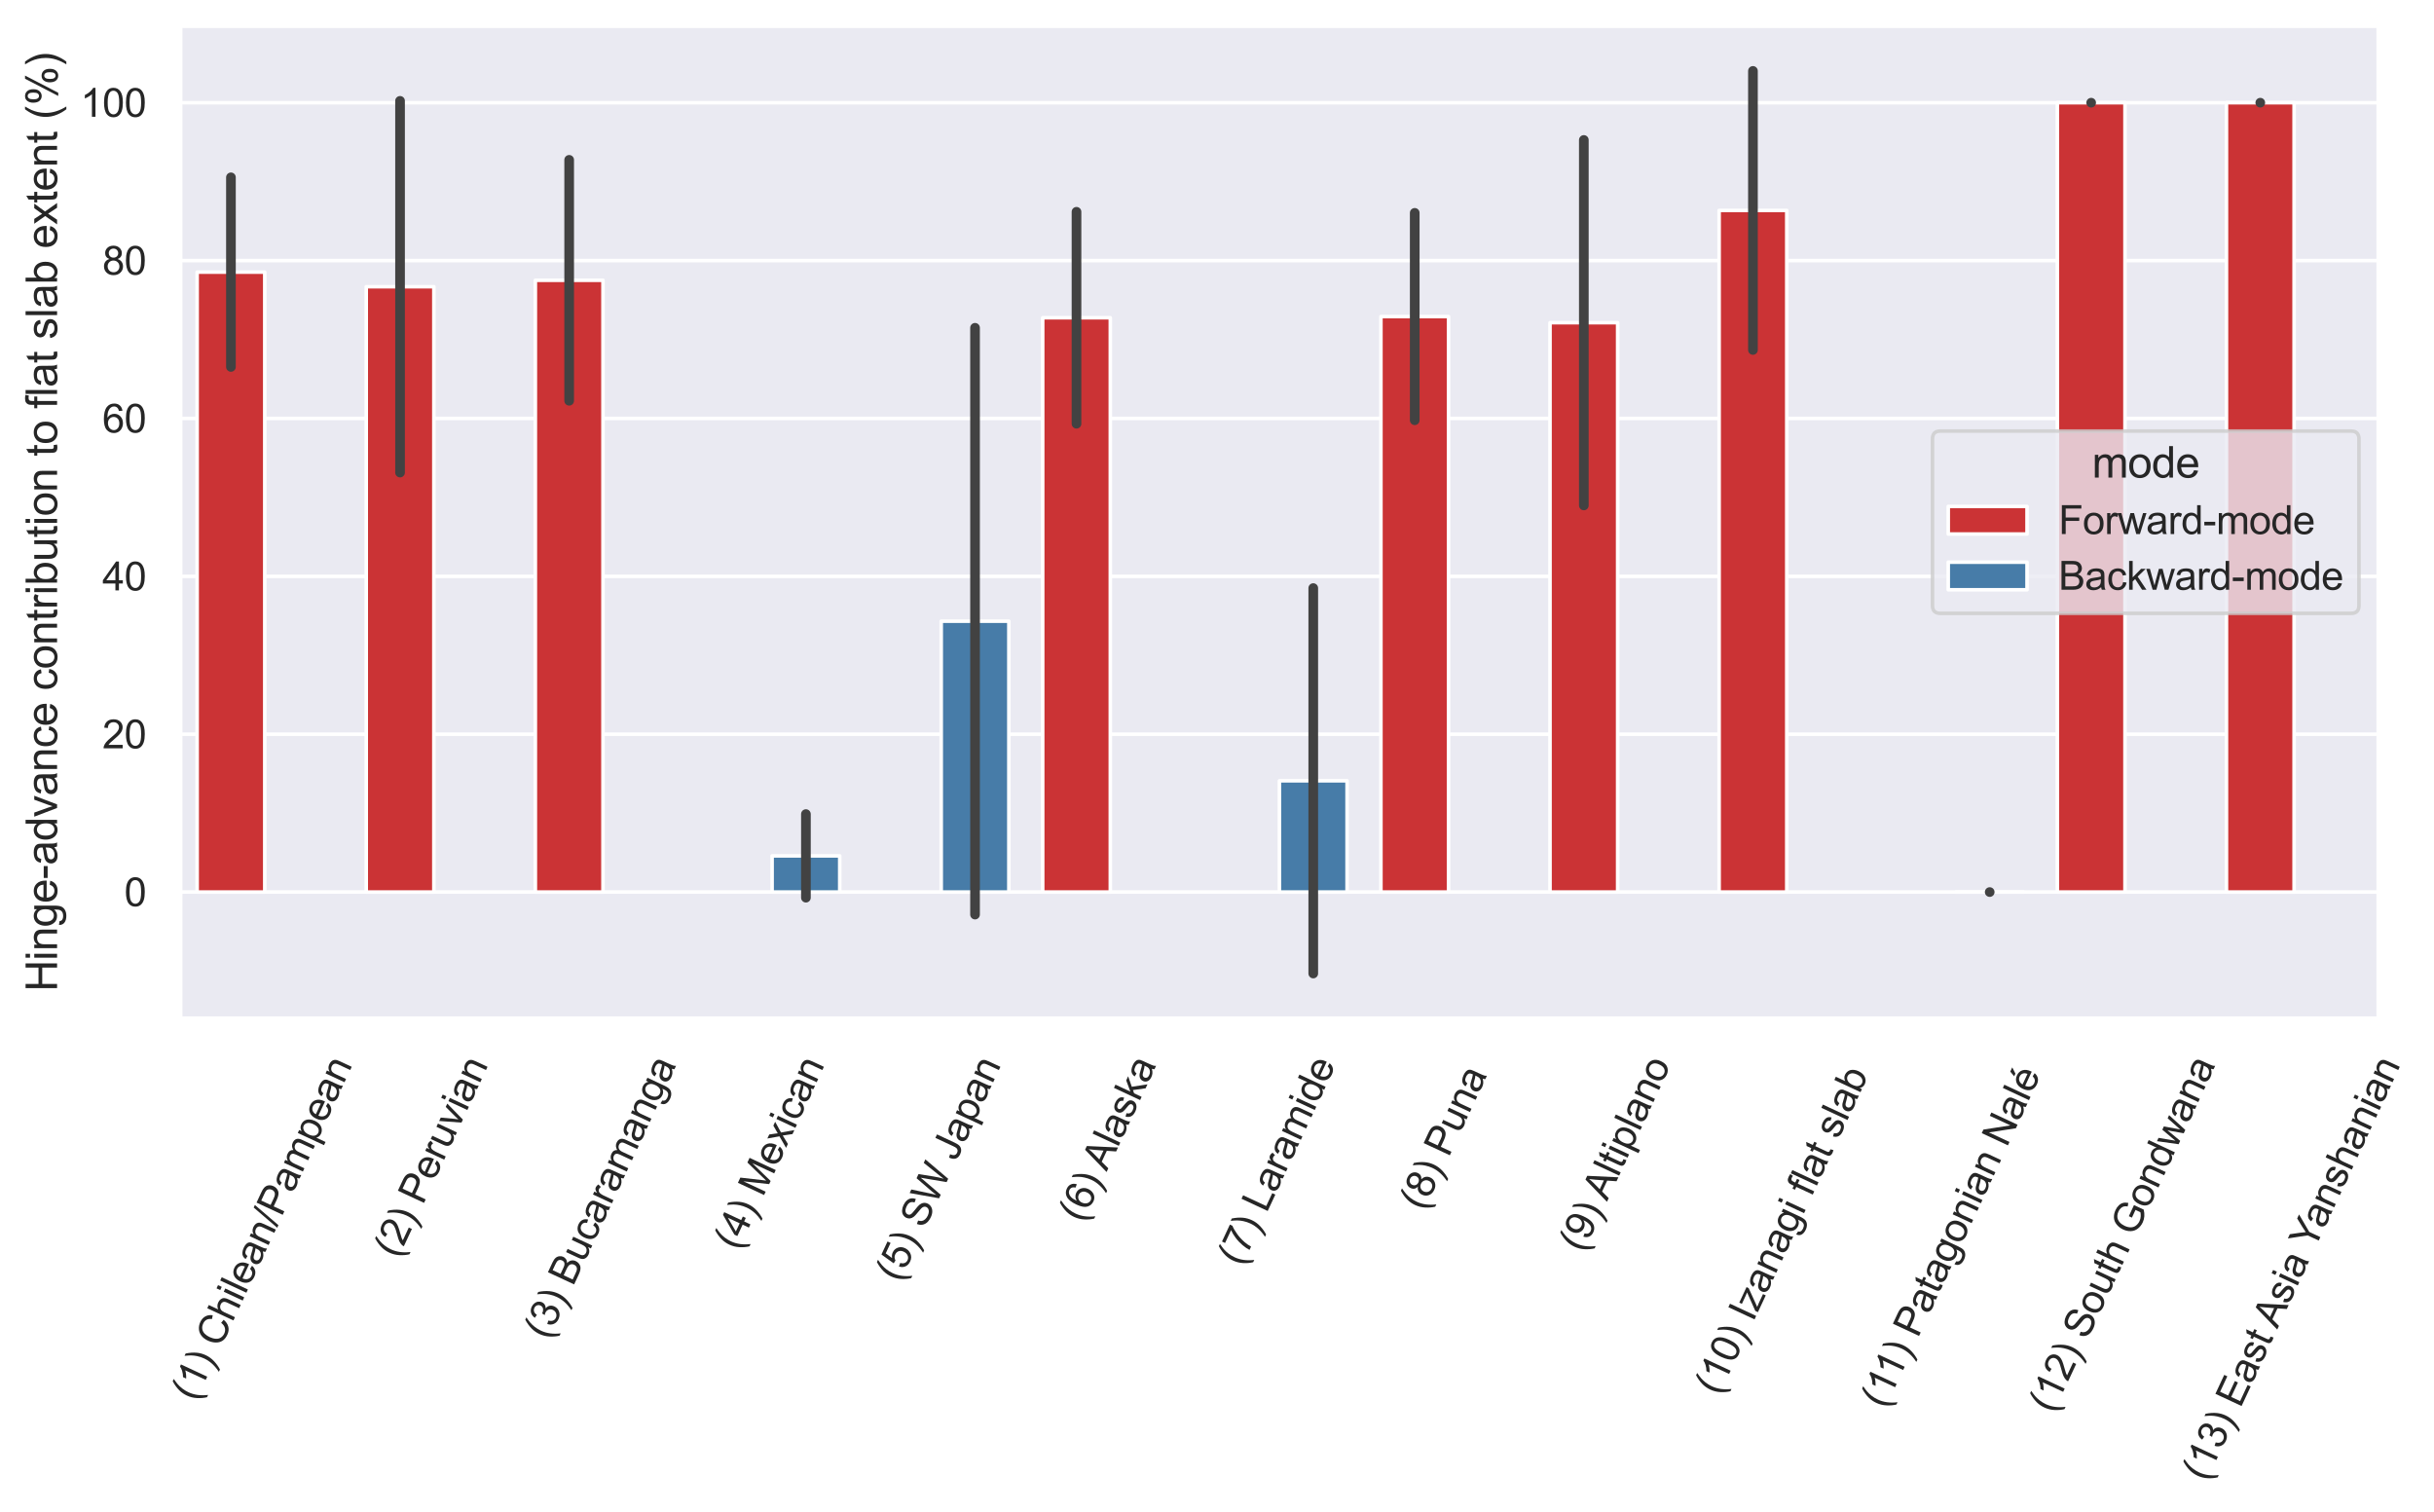 <?xml version="1.0" encoding="utf-8" standalone="no"?>
<!DOCTYPE svg PUBLIC "-//W3C//DTD SVG 1.1//EN"
  "http://www.w3.org/Graphics/SVG/1.1/DTD/svg11.dtd">
<svg xmlns:xlink="http://www.w3.org/1999/xlink" width="679.563pt" height="422.039pt" viewBox="0 0 679.563 422.039" xmlns="http://www.w3.org/2000/svg" version="1.1">
 <defs>
  <style type="text/css">*{stroke-linejoin: round; stroke-linecap: butt}</style>
 </defs>
 <g id="figure_1">
  <g id="patch_1">
   <path d="M 0 422.039 
L 679.563 422.039 
L 679.563 0 
L 0 0 
z
" style="fill: #ffffff"/>
  </g>
  <g id="axes_1">
   <g id="patch_2">
    <path d="M 50.312 284.4 
L 664.112 284.4 
L 664.112 7.2 
L 50.312 7.2 
z
" style="fill: #eaeaf2"/>
   </g>
   <g id="matplotlib.axis_1">
    <g id="xtick_1">
     <g id="text_1">
      <!-- (1) Chilean/Pampean -->
      <g style="fill: #262626" transform="translate(54.536 391.486) rotate(-65) scale(0.11 -0.11)">
       <defs>
        <path id="ArialMT-28" d="M 1497 -1347 
Q 1031 -759 709 28 
Q 388 816 388 1659 
Q 388 2403 628 3084 
Q 909 3875 1497 4659 
L 1900 4659 
Q 1522 4009 1400 3731 
Q 1209 3300 1100 2831 
Q 966 2247 966 1656 
Q 966 153 1900 -1347 
L 1497 -1347 
z
" transform="scale(0.016)"/>
        <path id="ArialMT-31" d="M 2384 0 
L 1822 0 
L 1822 3584 
Q 1619 3391 1289 3197 
Q 959 3003 697 2906 
L 697 3450 
Q 1169 3672 1522 3987 
Q 1875 4303 2022 4600 
L 2384 4600 
L 2384 0 
z
" transform="scale(0.016)"/>
        <path id="ArialMT-29" d="M 791 -1347 
L 388 -1347 
Q 1322 153 1322 1656 
Q 1322 2244 1188 2822 
Q 1081 3291 891 3722 
Q 769 4003 388 4659 
L 791 4659 
Q 1378 3875 1659 3084 
Q 1900 2403 1900 1659 
Q 1900 816 1576 28 
Q 1253 -759 791 -1347 
z
" transform="scale(0.016)"/>
        <path id="ArialMT-20" transform="scale(0.016)"/>
        <path id="ArialMT-43" d="M 3763 1606 
L 4369 1453 
Q 4178 706 3683 314 
Q 3188 -78 2472 -78 
Q 1731 -78 1267 223 
Q 803 525 561 1097 
Q 319 1669 319 2325 
Q 319 3041 592 3573 
Q 866 4106 1370 4382 
Q 1875 4659 2481 4659 
Q 3169 4659 3637 4309 
Q 4106 3959 4291 3325 
L 3694 3184 
Q 3534 3684 3231 3912 
Q 2928 4141 2469 4141 
Q 1941 4141 1586 3887 
Q 1231 3634 1087 3207 
Q 944 2781 944 2328 
Q 944 1744 1114 1308 
Q 1284 872 1643 656 
Q 2003 441 2422 441 
Q 2931 441 3284 734 
Q 3638 1028 3763 1606 
z
" transform="scale(0.016)"/>
        <path id="ArialMT-68" d="M 422 0 
L 422 4581 
L 984 4581 
L 984 2938 
Q 1378 3394 1978 3394 
Q 2347 3394 2619 3248 
Q 2891 3103 3008 2847 
Q 3125 2591 3125 2103 
L 3125 0 
L 2563 0 
L 2563 2103 
Q 2563 2525 2380 2717 
Q 2197 2909 1863 2909 
Q 1613 2909 1392 2779 
Q 1172 2650 1078 2428 
Q 984 2206 984 1816 
L 984 0 
L 422 0 
z
" transform="scale(0.016)"/>
        <path id="ArialMT-69" d="M 425 3934 
L 425 4581 
L 988 4581 
L 988 3934 
L 425 3934 
z
M 425 0 
L 425 3319 
L 988 3319 
L 988 0 
L 425 0 
z
" transform="scale(0.016)"/>
        <path id="ArialMT-6c" d="M 409 0 
L 409 4581 
L 972 4581 
L 972 0 
L 409 0 
z
" transform="scale(0.016)"/>
        <path id="ArialMT-65" d="M 2694 1069 
L 3275 997 
Q 3138 488 2766 206 
Q 2394 -75 1816 -75 
Q 1088 -75 661 373 
Q 234 822 234 1631 
Q 234 2469 665 2931 
Q 1097 3394 1784 3394 
Q 2450 3394 2872 2941 
Q 3294 2488 3294 1666 
Q 3294 1616 3291 1516 
L 816 1516 
Q 847 969 1125 678 
Q 1403 388 1819 388 
Q 2128 388 2347 550 
Q 2566 713 2694 1069 
z
M 847 1978 
L 2700 1978 
Q 2663 2397 2488 2606 
Q 2219 2931 1791 2931 
Q 1403 2931 1139 2672 
Q 875 2413 847 1978 
z
" transform="scale(0.016)"/>
        <path id="ArialMT-61" d="M 2588 409 
Q 2275 144 1986 34 
Q 1697 -75 1366 -75 
Q 819 -75 525 192 
Q 231 459 231 875 
Q 231 1119 342 1320 
Q 453 1522 633 1644 
Q 813 1766 1038 1828 
Q 1203 1872 1538 1913 
Q 2219 1994 2541 2106 
Q 2544 2222 2544 2253 
Q 2544 2597 2384 2738 
Q 2169 2928 1744 2928 
Q 1347 2928 1158 2789 
Q 969 2650 878 2297 
L 328 2372 
Q 403 2725 575 2942 
Q 747 3159 1072 3276 
Q 1397 3394 1825 3394 
Q 2250 3394 2515 3294 
Q 2781 3194 2906 3042 
Q 3031 2891 3081 2659 
Q 3109 2516 3109 2141 
L 3109 1391 
Q 3109 606 3145 398 
Q 3181 191 3288 0 
L 2700 0 
Q 2613 175 2588 409 
z
M 2541 1666 
Q 2234 1541 1622 1453 
Q 1275 1403 1131 1340 
Q 988 1278 909 1158 
Q 831 1038 831 891 
Q 831 666 1001 516 
Q 1172 366 1500 366 
Q 1825 366 2078 508 
Q 2331 650 2450 897 
Q 2541 1088 2541 1459 
L 2541 1666 
z
" transform="scale(0.016)"/>
        <path id="ArialMT-6e" d="M 422 0 
L 422 3319 
L 928 3319 
L 928 2847 
Q 1294 3394 1984 3394 
Q 2284 3394 2536 3286 
Q 2788 3178 2913 3003 
Q 3038 2828 3088 2588 
Q 3119 2431 3119 2041 
L 3119 0 
L 2556 0 
L 2556 2019 
Q 2556 2363 2490 2533 
Q 2425 2703 2258 2804 
Q 2091 2906 1866 2906 
Q 1506 2906 1245 2678 
Q 984 2450 984 1813 
L 984 0 
L 422 0 
z
" transform="scale(0.016)"/>
        <path id="ArialMT-2f" d="M 0 -78 
L 1328 4659 
L 1778 4659 
L 453 -78 
L 0 -78 
z
" transform="scale(0.016)"/>
        <path id="ArialMT-50" d="M 494 0 
L 494 4581 
L 2222 4581 
Q 2678 4581 2919 4538 
Q 3256 4481 3484 4323 
Q 3713 4166 3852 3881 
Q 3991 3597 3991 3256 
Q 3991 2672 3619 2267 
Q 3247 1863 2275 1863 
L 1100 1863 
L 1100 0 
L 494 0 
z
M 1100 2403 
L 2284 2403 
Q 2872 2403 3119 2622 
Q 3366 2841 3366 3238 
Q 3366 3525 3220 3729 
Q 3075 3934 2838 4000 
Q 2684 4041 2272 4041 
L 1100 4041 
L 1100 2403 
z
" transform="scale(0.016)"/>
        <path id="ArialMT-6d" d="M 422 0 
L 422 3319 
L 925 3319 
L 925 2853 
Q 1081 3097 1340 3245 
Q 1600 3394 1931 3394 
Q 2300 3394 2536 3241 
Q 2772 3088 2869 2813 
Q 3263 3394 3894 3394 
Q 4388 3394 4653 3120 
Q 4919 2847 4919 2278 
L 4919 0 
L 4359 0 
L 4359 2091 
Q 4359 2428 4304 2576 
Q 4250 2725 4106 2815 
Q 3963 2906 3769 2906 
Q 3419 2906 3187 2673 
Q 2956 2441 2956 1928 
L 2956 0 
L 2394 0 
L 2394 2156 
Q 2394 2531 2256 2718 
Q 2119 2906 1806 2906 
Q 1569 2906 1367 2781 
Q 1166 2656 1075 2415 
Q 984 2175 984 1722 
L 984 0 
L 422 0 
z
" transform="scale(0.016)"/>
        <path id="ArialMT-70" d="M 422 -1272 
L 422 3319 
L 934 3319 
L 934 2888 
Q 1116 3141 1344 3267 
Q 1572 3394 1897 3394 
Q 2322 3394 2647 3175 
Q 2972 2956 3137 2557 
Q 3303 2159 3303 1684 
Q 3303 1175 3120 767 
Q 2938 359 2589 142 
Q 2241 -75 1856 -75 
Q 1575 -75 1351 44 
Q 1128 163 984 344 
L 984 -1272 
L 422 -1272 
z
M 931 1641 
Q 931 1000 1190 694 
Q 1450 388 1819 388 
Q 2194 388 2461 705 
Q 2728 1022 2728 1688 
Q 2728 2322 2467 2637 
Q 2206 2953 1844 2953 
Q 1484 2953 1207 2617 
Q 931 2281 931 1641 
z
" transform="scale(0.016)"/>
       </defs>
       <use xlink:href="#ArialMT-28"/>
       <use xlink:href="#ArialMT-31" x="33.301"/>
       <use xlink:href="#ArialMT-29" x="88.916"/>
       <use xlink:href="#ArialMT-20" x="122.217"/>
       <use xlink:href="#ArialMT-43" x="150"/>
       <use xlink:href="#ArialMT-68" x="222.217"/>
       <use xlink:href="#ArialMT-69" x="277.832"/>
       <use xlink:href="#ArialMT-6c" x="300.049"/>
       <use xlink:href="#ArialMT-65" x="322.266"/>
       <use xlink:href="#ArialMT-61" x="377.881"/>
       <use xlink:href="#ArialMT-6e" x="433.496"/>
       <use xlink:href="#ArialMT-2f" x="489.111"/>
       <use xlink:href="#ArialMT-50" x="516.895"/>
       <use xlink:href="#ArialMT-61" x="583.594"/>
       <use xlink:href="#ArialMT-6d" x="639.209"/>
       <use xlink:href="#ArialMT-70" x="722.51"/>
       <use xlink:href="#ArialMT-65" x="778.125"/>
       <use xlink:href="#ArialMT-61" x="833.74"/>
       <use xlink:href="#ArialMT-6e" x="889.355"/>
      </g>
     </g>
    </g>
    <g id="xtick_2">
     <g id="text_2">
      <!-- (2) Peruvian -->
      <g style="fill: #262626" transform="translate(111.055 351.582) rotate(-65) scale(0.11 -0.11)">
       <defs>
        <path id="ArialMT-32" d="M 3222 541 
L 3222 0 
L 194 0 
Q 188 203 259 391 
Q 375 700 629 1000 
Q 884 1300 1366 1694 
Q 2113 2306 2375 2664 
Q 2638 3022 2638 3341 
Q 2638 3675 2398 3904 
Q 2159 4134 1775 4134 
Q 1369 4134 1125 3890 
Q 881 3647 878 3216 
L 300 3275 
Q 359 3922 746 4261 
Q 1134 4600 1788 4600 
Q 2447 4600 2831 4234 
Q 3216 3869 3216 3328 
Q 3216 3053 3103 2787 
Q 2991 2522 2730 2228 
Q 2469 1934 1863 1422 
Q 1356 997 1212 845 
Q 1069 694 975 541 
L 3222 541 
z
" transform="scale(0.016)"/>
        <path id="ArialMT-72" d="M 416 0 
L 416 3319 
L 922 3319 
L 922 2816 
Q 1116 3169 1280 3281 
Q 1444 3394 1641 3394 
Q 1925 3394 2219 3213 
L 2025 2691 
Q 1819 2813 1613 2813 
Q 1428 2813 1281 2702 
Q 1134 2591 1072 2394 
Q 978 2094 978 1738 
L 978 0 
L 416 0 
z
" transform="scale(0.016)"/>
        <path id="ArialMT-75" d="M 2597 0 
L 2597 488 
Q 2209 -75 1544 -75 
Q 1250 -75 995 37 
Q 741 150 617 320 
Q 494 491 444 738 
Q 409 903 409 1263 
L 409 3319 
L 972 3319 
L 972 1478 
Q 972 1038 1006 884 
Q 1059 663 1231 536 
Q 1403 409 1656 409 
Q 1909 409 2131 539 
Q 2353 669 2445 892 
Q 2538 1116 2538 1541 
L 2538 3319 
L 3100 3319 
L 3100 0 
L 2597 0 
z
" transform="scale(0.016)"/>
        <path id="ArialMT-76" d="M 1344 0 
L 81 3319 
L 675 3319 
L 1388 1331 
Q 1503 1009 1600 663 
Q 1675 925 1809 1294 
L 2547 3319 
L 3125 3319 
L 1869 0 
L 1344 0 
z
" transform="scale(0.016)"/>
       </defs>
       <use xlink:href="#ArialMT-28"/>
       <use xlink:href="#ArialMT-32" x="33.301"/>
       <use xlink:href="#ArialMT-29" x="88.916"/>
       <use xlink:href="#ArialMT-20" x="122.217"/>
       <use xlink:href="#ArialMT-50" x="150"/>
       <use xlink:href="#ArialMT-65" x="216.699"/>
       <use xlink:href="#ArialMT-72" x="272.314"/>
       <use xlink:href="#ArialMT-75" x="305.615"/>
       <use xlink:href="#ArialMT-76" x="361.23"/>
       <use xlink:href="#ArialMT-69" x="411.23"/>
       <use xlink:href="#ArialMT-61" x="433.447"/>
       <use xlink:href="#ArialMT-6e" x="489.062"/>
      </g>
     </g>
    </g>
    <g id="xtick_3">
     <g id="text_3">
      <!-- (3) Bucaramanga -->
      <g style="fill: #262626" transform="translate(152.973 374.302) rotate(-65) scale(0.11 -0.11)">
       <defs>
        <path id="ArialMT-33" d="M 269 1209 
L 831 1284 
Q 928 806 1161 595 
Q 1394 384 1728 384 
Q 2125 384 2398 659 
Q 2672 934 2672 1341 
Q 2672 1728 2419 1979 
Q 2166 2231 1775 2231 
Q 1616 2231 1378 2169 
L 1441 2663 
Q 1497 2656 1531 2656 
Q 1891 2656 2178 2843 
Q 2466 3031 2466 3422 
Q 2466 3731 2256 3934 
Q 2047 4138 1716 4138 
Q 1388 4138 1169 3931 
Q 950 3725 888 3313 
L 325 3413 
Q 428 3978 793 4289 
Q 1159 4600 1703 4600 
Q 2078 4600 2393 4439 
Q 2709 4278 2876 4000 
Q 3044 3722 3044 3409 
Q 3044 3113 2884 2869 
Q 2725 2625 2413 2481 
Q 2819 2388 3044 2092 
Q 3269 1797 3269 1353 
Q 3269 753 2831 336 
Q 2394 -81 1725 -81 
Q 1122 -81 723 278 
Q 325 638 269 1209 
z
" transform="scale(0.016)"/>
        <path id="ArialMT-42" d="M 469 0 
L 469 4581 
L 2188 4581 
Q 2713 4581 3030 4442 
Q 3347 4303 3526 4014 
Q 3706 3725 3706 3409 
Q 3706 3116 3547 2856 
Q 3388 2597 3066 2438 
Q 3481 2316 3704 2022 
Q 3928 1728 3928 1328 
Q 3928 1006 3792 729 
Q 3656 453 3456 303 
Q 3256 153 2954 76 
Q 2653 0 2216 0 
L 469 0 
z
M 1075 2656 
L 2066 2656 
Q 2469 2656 2644 2709 
Q 2875 2778 2992 2937 
Q 3109 3097 3109 3338 
Q 3109 3566 3000 3739 
Q 2891 3913 2687 3977 
Q 2484 4041 1991 4041 
L 1075 4041 
L 1075 2656 
z
M 1075 541 
L 2216 541 
Q 2509 541 2628 563 
Q 2838 600 2978 687 
Q 3119 775 3209 942 
Q 3300 1109 3300 1328 
Q 3300 1584 3169 1773 
Q 3038 1963 2805 2039 
Q 2572 2116 2134 2116 
L 1075 2116 
L 1075 541 
z
" transform="scale(0.016)"/>
        <path id="ArialMT-63" d="M 2588 1216 
L 3141 1144 
Q 3050 572 2676 248 
Q 2303 -75 1759 -75 
Q 1078 -75 664 370 
Q 250 816 250 1647 
Q 250 2184 428 2587 
Q 606 2991 970 3192 
Q 1334 3394 1763 3394 
Q 2303 3394 2647 3120 
Q 2991 2847 3088 2344 
L 2541 2259 
Q 2463 2594 2264 2762 
Q 2066 2931 1784 2931 
Q 1359 2931 1093 2626 
Q 828 2322 828 1663 
Q 828 994 1084 691 
Q 1341 388 1753 388 
Q 2084 388 2306 591 
Q 2528 794 2588 1216 
z
" transform="scale(0.016)"/>
        <path id="ArialMT-67" d="M 319 -275 
L 866 -356 
Q 900 -609 1056 -725 
Q 1266 -881 1628 -881 
Q 2019 -881 2231 -725 
Q 2444 -569 2519 -288 
Q 2563 -116 2559 434 
Q 2191 0 1641 0 
Q 956 0 581 494 
Q 206 988 206 1678 
Q 206 2153 378 2554 
Q 550 2956 876 3175 
Q 1203 3394 1644 3394 
Q 2231 3394 2613 2919 
L 2613 3319 
L 3131 3319 
L 3131 450 
Q 3131 -325 2973 -648 
Q 2816 -972 2473 -1159 
Q 2131 -1347 1631 -1347 
Q 1038 -1347 672 -1080 
Q 306 -813 319 -275 
z
M 784 1719 
Q 784 1066 1043 766 
Q 1303 466 1694 466 
Q 2081 466 2343 764 
Q 2606 1063 2606 1700 
Q 2606 2309 2336 2618 
Q 2066 2928 1684 2928 
Q 1309 2928 1046 2623 
Q 784 2319 784 1719 
z
" transform="scale(0.016)"/>
       </defs>
       <use xlink:href="#ArialMT-28"/>
       <use xlink:href="#ArialMT-33" x="33.301"/>
       <use xlink:href="#ArialMT-29" x="88.916"/>
       <use xlink:href="#ArialMT-20" x="122.217"/>
       <use xlink:href="#ArialMT-42" x="150"/>
       <use xlink:href="#ArialMT-75" x="216.699"/>
       <use xlink:href="#ArialMT-63" x="272.314"/>
       <use xlink:href="#ArialMT-61" x="322.314"/>
       <use xlink:href="#ArialMT-72" x="377.93"/>
       <use xlink:href="#ArialMT-61" x="411.23"/>
       <use xlink:href="#ArialMT-6d" x="466.846"/>
       <use xlink:href="#ArialMT-61" x="550.146"/>
       <use xlink:href="#ArialMT-6e" x="605.762"/>
       <use xlink:href="#ArialMT-67" x="661.377"/>
       <use xlink:href="#ArialMT-61" x="716.992"/>
      </g>
     </g>
    </g>
    <g id="xtick_4">
     <g id="text_4">
      <!-- (4) Mexican -->
      <g style="fill: #262626" transform="translate(206.005 349.357) rotate(-65) scale(0.11 -0.11)">
       <defs>
        <path id="ArialMT-34" d="M 2069 0 
L 2069 1097 
L 81 1097 
L 81 1613 
L 2172 4581 
L 2631 4581 
L 2631 1613 
L 3250 1613 
L 3250 1097 
L 2631 1097 
L 2631 0 
L 2069 0 
z
M 2069 1613 
L 2069 3678 
L 634 1613 
L 2069 1613 
z
" transform="scale(0.016)"/>
        <path id="ArialMT-4d" d="M 475 0 
L 475 4581 
L 1388 4581 
L 2472 1338 
Q 2622 884 2691 659 
Q 2769 909 2934 1394 
L 4031 4581 
L 4847 4581 
L 4847 0 
L 4263 0 
L 4263 3834 
L 2931 0 
L 2384 0 
L 1059 3900 
L 1059 0 
L 475 0 
z
" transform="scale(0.016)"/>
        <path id="ArialMT-78" d="M 47 0 
L 1259 1725 
L 138 3319 
L 841 3319 
L 1350 2541 
Q 1494 2319 1581 2169 
Q 1719 2375 1834 2534 
L 2394 3319 
L 3066 3319 
L 1919 1756 
L 3153 0 
L 2463 0 
L 1781 1031 
L 1600 1309 
L 728 0 
L 47 0 
z
" transform="scale(0.016)"/>
       </defs>
       <use xlink:href="#ArialMT-28"/>
       <use xlink:href="#ArialMT-34" x="33.301"/>
       <use xlink:href="#ArialMT-29" x="88.916"/>
       <use xlink:href="#ArialMT-20" x="122.217"/>
       <use xlink:href="#ArialMT-4d" x="150"/>
       <use xlink:href="#ArialMT-65" x="233.301"/>
       <use xlink:href="#ArialMT-78" x="288.916"/>
       <use xlink:href="#ArialMT-69" x="338.916"/>
       <use xlink:href="#ArialMT-63" x="361.133"/>
       <use xlink:href="#ArialMT-61" x="411.133"/>
       <use xlink:href="#ArialMT-6e" x="466.748"/>
      </g>
     </g>
    </g>
    <g id="xtick_5">
     <g id="text_5">
      <!-- (5) SW Japan -->
      <g style="fill: #262626" transform="translate(251.152 358.227) rotate(-65) scale(0.11 -0.11)">
       <defs>
        <path id="ArialMT-35" d="M 266 1200 
L 856 1250 
Q 922 819 1161 601 
Q 1400 384 1738 384 
Q 2144 384 2425 690 
Q 2706 997 2706 1503 
Q 2706 1984 2436 2262 
Q 2166 2541 1728 2541 
Q 1456 2541 1237 2417 
Q 1019 2294 894 2097 
L 366 2166 
L 809 4519 
L 3088 4519 
L 3088 3981 
L 1259 3981 
L 1013 2750 
Q 1425 3038 1878 3038 
Q 2478 3038 2890 2622 
Q 3303 2206 3303 1553 
Q 3303 931 2941 478 
Q 2500 -78 1738 -78 
Q 1113 -78 717 272 
Q 322 622 266 1200 
z
" transform="scale(0.016)"/>
        <path id="ArialMT-53" d="M 288 1472 
L 859 1522 
Q 900 1178 1048 958 
Q 1197 738 1509 602 
Q 1822 466 2213 466 
Q 2559 466 2825 569 
Q 3091 672 3220 851 
Q 3350 1031 3350 1244 
Q 3350 1459 3225 1620 
Q 3100 1781 2813 1891 
Q 2628 1963 1997 2114 
Q 1366 2266 1113 2400 
Q 784 2572 623 2826 
Q 463 3081 463 3397 
Q 463 3744 659 4045 
Q 856 4347 1234 4503 
Q 1613 4659 2075 4659 
Q 2584 4659 2973 4495 
Q 3363 4331 3572 4012 
Q 3781 3694 3797 3291 
L 3216 3247 
Q 3169 3681 2898 3903 
Q 2628 4125 2100 4125 
Q 1550 4125 1298 3923 
Q 1047 3722 1047 3438 
Q 1047 3191 1225 3031 
Q 1400 2872 2139 2705 
Q 2878 2538 3153 2413 
Q 3553 2228 3743 1945 
Q 3934 1663 3934 1294 
Q 3934 928 3725 604 
Q 3516 281 3123 101 
Q 2731 -78 2241 -78 
Q 1619 -78 1198 103 
Q 778 284 539 648 
Q 300 1013 288 1472 
z
" transform="scale(0.016)"/>
        <path id="ArialMT-57" d="M 1294 0 
L 78 4581 
L 700 4581 
L 1397 1578 
Q 1509 1106 1591 641 
Q 1766 1375 1797 1488 
L 2669 4581 
L 3400 4581 
L 4056 2263 
Q 4303 1400 4413 641 
Q 4500 1075 4641 1638 
L 5359 4581 
L 5969 4581 
L 4713 0 
L 4128 0 
L 3163 3491 
Q 3041 3928 3019 4028 
Q 2947 3713 2884 3491 
L 1913 0 
L 1294 0 
z
" transform="scale(0.016)"/>
        <path id="ArialMT-4a" d="M 184 1300 
L 731 1375 
Q 753 850 928 656 
Q 1103 463 1413 463 
Q 1641 463 1806 567 
Q 1972 672 2034 851 
Q 2097 1031 2097 1425 
L 2097 4581 
L 2703 4581 
L 2703 1459 
Q 2703 884 2564 568 
Q 2425 253 2123 87 
Q 1822 -78 1416 -78 
Q 813 -78 492 269 
Q 172 616 184 1300 
z
" transform="scale(0.016)"/>
       </defs>
       <use xlink:href="#ArialMT-28"/>
       <use xlink:href="#ArialMT-35" x="33.301"/>
       <use xlink:href="#ArialMT-29" x="88.916"/>
       <use xlink:href="#ArialMT-20" x="122.217"/>
       <use xlink:href="#ArialMT-53" x="150"/>
       <use xlink:href="#ArialMT-57" x="216.699"/>
       <use xlink:href="#ArialMT-20" x="311.084"/>
       <use xlink:href="#ArialMT-4a" x="338.867"/>
       <use xlink:href="#ArialMT-61" x="388.867"/>
       <use xlink:href="#ArialMT-70" x="444.482"/>
       <use xlink:href="#ArialMT-61" x="500.098"/>
       <use xlink:href="#ArialMT-6e" x="555.713"/>
      </g>
     </g>
    </g>
    <g id="xtick_6">
     <g id="text_6">
      <!-- (6) Alaska -->
      <g style="fill: #262626" transform="translate(302.242 341.611) rotate(-65) scale(0.11 -0.11)">
       <defs>
        <path id="ArialMT-36" d="M 3184 3459 
L 2625 3416 
Q 2550 3747 2413 3897 
Q 2184 4138 1850 4138 
Q 1581 4138 1378 3988 
Q 1113 3794 959 3422 
Q 806 3050 800 2363 
Q 1003 2672 1297 2822 
Q 1591 2972 1913 2972 
Q 2475 2972 2870 2558 
Q 3266 2144 3266 1488 
Q 3266 1056 3080 686 
Q 2894 316 2569 119 
Q 2244 -78 1831 -78 
Q 1128 -78 684 439 
Q 241 956 241 2144 
Q 241 3472 731 4075 
Q 1159 4600 1884 4600 
Q 2425 4600 2770 4297 
Q 3116 3994 3184 3459 
z
M 888 1484 
Q 888 1194 1011 928 
Q 1134 663 1356 523 
Q 1578 384 1822 384 
Q 2178 384 2434 671 
Q 2691 959 2691 1453 
Q 2691 1928 2437 2201 
Q 2184 2475 1800 2475 
Q 1419 2475 1153 2201 
Q 888 1928 888 1484 
z
" transform="scale(0.016)"/>
        <path id="ArialMT-41" d="M -9 0 
L 1750 4581 
L 2403 4581 
L 4278 0 
L 3588 0 
L 3053 1388 
L 1138 1388 
L 634 0 
L -9 0 
z
M 1313 1881 
L 2866 1881 
L 2388 3150 
Q 2169 3728 2063 4100 
Q 1975 3659 1816 3225 
L 1313 1881 
z
" transform="scale(0.016)"/>
        <path id="ArialMT-73" d="M 197 991 
L 753 1078 
Q 800 744 1014 566 
Q 1228 388 1613 388 
Q 2000 388 2187 545 
Q 2375 703 2375 916 
Q 2375 1106 2209 1216 
Q 2094 1291 1634 1406 
Q 1016 1563 777 1677 
Q 538 1791 414 1992 
Q 291 2194 291 2438 
Q 291 2659 392 2848 
Q 494 3038 669 3163 
Q 800 3259 1026 3326 
Q 1253 3394 1513 3394 
Q 1903 3394 2198 3281 
Q 2494 3169 2634 2976 
Q 2775 2784 2828 2463 
L 2278 2388 
Q 2241 2644 2061 2787 
Q 1881 2931 1553 2931 
Q 1166 2931 1000 2803 
Q 834 2675 834 2503 
Q 834 2394 903 2306 
Q 972 2216 1119 2156 
Q 1203 2125 1616 2013 
Q 2213 1853 2448 1751 
Q 2684 1650 2818 1456 
Q 2953 1263 2953 975 
Q 2953 694 2789 445 
Q 2625 197 2315 61 
Q 2006 -75 1616 -75 
Q 969 -75 630 194 
Q 291 463 197 991 
z
" transform="scale(0.016)"/>
        <path id="ArialMT-6b" d="M 425 0 
L 425 4581 
L 988 4581 
L 988 1969 
L 2319 3319 
L 3047 3319 
L 1778 2088 
L 3175 0 
L 2481 0 
L 1384 1697 
L 988 1316 
L 988 0 
L 425 0 
z
" transform="scale(0.016)"/>
       </defs>
       <use xlink:href="#ArialMT-28"/>
       <use xlink:href="#ArialMT-36" x="33.301"/>
       <use xlink:href="#ArialMT-29" x="88.916"/>
       <use xlink:href="#ArialMT-20" x="122.217"/>
       <use xlink:href="#ArialMT-41" x="144.5"/>
       <use xlink:href="#ArialMT-6c" x="211.199"/>
       <use xlink:href="#ArialMT-61" x="233.416"/>
       <use xlink:href="#ArialMT-73" x="289.031"/>
       <use xlink:href="#ArialMT-6b" x="339.031"/>
       <use xlink:href="#ArialMT-61" x="389.031"/>
      </g>
     </g>
    </g>
    <g id="xtick_7">
     <g id="text_7">
      <!-- (7) Laramide -->
      <g style="fill: #262626" transform="translate(346.616 353.795) rotate(-65) scale(0.11 -0.11)">
       <defs>
        <path id="ArialMT-37" d="M 303 3981 
L 303 4522 
L 3269 4522 
L 3269 4084 
Q 2831 3619 2401 2847 
Q 1972 2075 1738 1259 
Q 1569 684 1522 0 
L 944 0 
Q 953 541 1156 1306 
Q 1359 2072 1739 2783 
Q 2119 3494 2547 3981 
L 303 3981 
z
" transform="scale(0.016)"/>
        <path id="ArialMT-4c" d="M 469 0 
L 469 4581 
L 1075 4581 
L 1075 541 
L 3331 541 
L 3331 0 
L 469 0 
z
" transform="scale(0.016)"/>
        <path id="ArialMT-64" d="M 2575 0 
L 2575 419 
Q 2259 -75 1647 -75 
Q 1250 -75 917 144 
Q 584 363 401 755 
Q 219 1147 219 1656 
Q 219 2153 384 2558 
Q 550 2963 881 3178 
Q 1213 3394 1622 3394 
Q 1922 3394 2156 3267 
Q 2391 3141 2538 2938 
L 2538 4581 
L 3097 4581 
L 3097 0 
L 2575 0 
z
M 797 1656 
Q 797 1019 1065 703 
Q 1334 388 1700 388 
Q 2069 388 2326 689 
Q 2584 991 2584 1609 
Q 2584 2291 2321 2609 
Q 2059 2928 1675 2928 
Q 1300 2928 1048 2622 
Q 797 2316 797 1656 
z
" transform="scale(0.016)"/>
       </defs>
       <use xlink:href="#ArialMT-28"/>
       <use xlink:href="#ArialMT-37" x="33.301"/>
       <use xlink:href="#ArialMT-29" x="88.916"/>
       <use xlink:href="#ArialMT-20" x="122.217"/>
       <use xlink:href="#ArialMT-4c" x="150"/>
       <use xlink:href="#ArialMT-61" x="205.615"/>
       <use xlink:href="#ArialMT-72" x="261.23"/>
       <use xlink:href="#ArialMT-61" x="294.531"/>
       <use xlink:href="#ArialMT-6d" x="350.146"/>
       <use xlink:href="#ArialMT-69" x="433.447"/>
       <use xlink:href="#ArialMT-64" x="455.664"/>
       <use xlink:href="#ArialMT-65" x="511.279"/>
      </g>
     </g>
    </g>
    <g id="xtick_8">
     <g id="text_8">
      <!-- (8) Puna  -->
      <g style="fill: #262626" transform="translate(397.447 338.288) rotate(-65) scale(0.11 -0.11)">
       <defs>
        <path id="ArialMT-38" d="M 1131 2484 
Q 781 2613 612 2850 
Q 444 3088 444 3419 
Q 444 3919 803 4259 
Q 1163 4600 1759 4600 
Q 2359 4600 2725 4251 
Q 3091 3903 3091 3403 
Q 3091 3084 2923 2848 
Q 2756 2613 2416 2484 
Q 2838 2347 3058 2040 
Q 3278 1734 3278 1309 
Q 3278 722 2862 322 
Q 2447 -78 1769 -78 
Q 1091 -78 675 323 
Q 259 725 259 1325 
Q 259 1772 486 2073 
Q 713 2375 1131 2484 
z
M 1019 3438 
Q 1019 3113 1228 2906 
Q 1438 2700 1772 2700 
Q 2097 2700 2305 2904 
Q 2513 3109 2513 3406 
Q 2513 3716 2298 3927 
Q 2084 4138 1766 4138 
Q 1444 4138 1231 3931 
Q 1019 3725 1019 3438 
z
M 838 1322 
Q 838 1081 952 856 
Q 1066 631 1291 507 
Q 1516 384 1775 384 
Q 2178 384 2440 643 
Q 2703 903 2703 1303 
Q 2703 1709 2433 1975 
Q 2163 2241 1756 2241 
Q 1359 2241 1098 1978 
Q 838 1716 838 1322 
z
" transform="scale(0.016)"/>
       </defs>
       <use xlink:href="#ArialMT-28"/>
       <use xlink:href="#ArialMT-38" x="33.301"/>
       <use xlink:href="#ArialMT-29" x="88.916"/>
       <use xlink:href="#ArialMT-20" x="122.217"/>
       <use xlink:href="#ArialMT-50" x="150"/>
       <use xlink:href="#ArialMT-75" x="216.699"/>
       <use xlink:href="#ArialMT-6e" x="272.314"/>
       <use xlink:href="#ArialMT-61" x="327.93"/>
       <use xlink:href="#ArialMT-20" x="383.545"/>
      </g>
     </g>
    </g>
    <g id="xtick_9">
     <g id="text_9">
      <!-- (9) Altiplano -->
      <g style="fill: #262626" transform="translate(441.948 349.929) rotate(-65) scale(0.11 -0.11)">
       <defs>
        <path id="ArialMT-39" d="M 350 1059 
L 891 1109 
Q 959 728 1153 556 
Q 1347 384 1650 384 
Q 1909 384 2104 503 
Q 2300 622 2425 820 
Q 2550 1019 2634 1356 
Q 2719 1694 2719 2044 
Q 2719 2081 2716 2156 
Q 2547 1888 2255 1720 
Q 1963 1553 1622 1553 
Q 1053 1553 659 1965 
Q 266 2378 266 3053 
Q 266 3750 677 4175 
Q 1088 4600 1706 4600 
Q 2153 4600 2523 4359 
Q 2894 4119 3086 3673 
Q 3278 3228 3278 2384 
Q 3278 1506 3087 986 
Q 2897 466 2520 194 
Q 2144 -78 1638 -78 
Q 1100 -78 759 220 
Q 419 519 350 1059 
z
M 2653 3081 
Q 2653 3566 2395 3850 
Q 2138 4134 1775 4134 
Q 1400 4134 1122 3828 
Q 844 3522 844 3034 
Q 844 2597 1108 2323 
Q 1372 2050 1759 2050 
Q 2150 2050 2401 2323 
Q 2653 2597 2653 3081 
z
" transform="scale(0.016)"/>
        <path id="ArialMT-74" d="M 1650 503 
L 1731 6 
Q 1494 -44 1306 -44 
Q 1000 -44 831 53 
Q 663 150 594 308 
Q 525 466 525 972 
L 525 2881 
L 113 2881 
L 113 3319 
L 525 3319 
L 525 4141 
L 1084 4478 
L 1084 3319 
L 1650 3319 
L 1650 2881 
L 1084 2881 
L 1084 941 
Q 1084 700 1114 631 
Q 1144 563 1211 522 
Q 1278 481 1403 481 
Q 1497 481 1650 503 
z
" transform="scale(0.016)"/>
        <path id="ArialMT-6f" d="M 213 1659 
Q 213 2581 725 3025 
Q 1153 3394 1769 3394 
Q 2453 3394 2887 2945 
Q 3322 2497 3322 1706 
Q 3322 1066 3130 698 
Q 2938 331 2570 128 
Q 2203 -75 1769 -75 
Q 1072 -75 642 372 
Q 213 819 213 1659 
z
M 791 1659 
Q 791 1022 1069 705 
Q 1347 388 1769 388 
Q 2188 388 2466 706 
Q 2744 1025 2744 1678 
Q 2744 2294 2464 2611 
Q 2184 2928 1769 2928 
Q 1347 2928 1069 2612 
Q 791 2297 791 1659 
z
" transform="scale(0.016)"/>
       </defs>
       <use xlink:href="#ArialMT-28"/>
       <use xlink:href="#ArialMT-39" x="33.301"/>
       <use xlink:href="#ArialMT-29" x="88.916"/>
       <use xlink:href="#ArialMT-20" x="122.217"/>
       <use xlink:href="#ArialMT-41" x="144.5"/>
       <use xlink:href="#ArialMT-6c" x="211.199"/>
       <use xlink:href="#ArialMT-74" x="233.416"/>
       <use xlink:href="#ArialMT-69" x="261.199"/>
       <use xlink:href="#ArialMT-70" x="283.416"/>
       <use xlink:href="#ArialMT-6c" x="339.031"/>
       <use xlink:href="#ArialMT-61" x="361.248"/>
       <use xlink:href="#ArialMT-6e" x="416.863"/>
       <use xlink:href="#ArialMT-6f" x="472.479"/>
      </g>
     </g>
    </g>
    <g id="xtick_10">
     <g id="text_10">
      <!-- (10) Izanagi flat slab  -->
      <g style="fill: #262626" transform="translate(479.863 389.82) rotate(-65) scale(0.11 -0.11)">
       <defs>
        <path id="ArialMT-30" d="M 266 2259 
Q 266 3072 433 3567 
Q 600 4063 929 4331 
Q 1259 4600 1759 4600 
Q 2128 4600 2406 4451 
Q 2684 4303 2865 4023 
Q 3047 3744 3150 3342 
Q 3253 2941 3253 2259 
Q 3253 1453 3087 958 
Q 2922 463 2592 192 
Q 2263 -78 1759 -78 
Q 1097 -78 719 397 
Q 266 969 266 2259 
z
M 844 2259 
Q 844 1131 1108 757 
Q 1372 384 1759 384 
Q 2147 384 2411 759 
Q 2675 1134 2675 2259 
Q 2675 3391 2411 3762 
Q 2147 4134 1753 4134 
Q 1366 4134 1134 3806 
Q 844 3388 844 2259 
z
" transform="scale(0.016)"/>
        <path id="ArialMT-49" d="M 597 0 
L 597 4581 
L 1203 4581 
L 1203 0 
L 597 0 
z
" transform="scale(0.016)"/>
        <path id="ArialMT-7a" d="M 125 0 
L 125 456 
L 2238 2881 
Q 1878 2863 1603 2863 
L 250 2863 
L 250 3319 
L 2963 3319 
L 2963 2947 
L 1166 841 
L 819 456 
Q 1197 484 1528 484 
L 3063 484 
L 3063 0 
L 125 0 
z
" transform="scale(0.016)"/>
        <path id="ArialMT-66" d="M 556 0 
L 556 2881 
L 59 2881 
L 59 3319 
L 556 3319 
L 556 3672 
Q 556 4006 616 4169 
Q 697 4388 901 4523 
Q 1106 4659 1475 4659 
Q 1713 4659 2000 4603 
L 1916 4113 
Q 1741 4144 1584 4144 
Q 1328 4144 1222 4034 
Q 1116 3925 1116 3625 
L 1116 3319 
L 1763 3319 
L 1763 2881 
L 1116 2881 
L 1116 0 
L 556 0 
z
" transform="scale(0.016)"/>
        <path id="ArialMT-62" d="M 941 0 
L 419 0 
L 419 4581 
L 981 4581 
L 981 2947 
Q 1338 3394 1891 3394 
Q 2197 3394 2470 3270 
Q 2744 3147 2920 2923 
Q 3097 2700 3197 2384 
Q 3297 2069 3297 1709 
Q 3297 856 2875 390 
Q 2453 -75 1863 -75 
Q 1275 -75 941 416 
L 941 0 
z
M 934 1684 
Q 934 1088 1097 822 
Q 1363 388 1816 388 
Q 2184 388 2453 708 
Q 2722 1028 2722 1663 
Q 2722 2313 2464 2622 
Q 2206 2931 1841 2931 
Q 1472 2931 1203 2611 
Q 934 2291 934 1684 
z
" transform="scale(0.016)"/>
       </defs>
       <use xlink:href="#ArialMT-28"/>
       <use xlink:href="#ArialMT-31" x="33.301"/>
       <use xlink:href="#ArialMT-30" x="88.916"/>
       <use xlink:href="#ArialMT-29" x="144.531"/>
       <use xlink:href="#ArialMT-20" x="177.832"/>
       <use xlink:href="#ArialMT-49" x="205.615"/>
       <use xlink:href="#ArialMT-7a" x="233.398"/>
       <use xlink:href="#ArialMT-61" x="283.398"/>
       <use xlink:href="#ArialMT-6e" x="339.014"/>
       <use xlink:href="#ArialMT-61" x="394.629"/>
       <use xlink:href="#ArialMT-67" x="450.244"/>
       <use xlink:href="#ArialMT-69" x="505.859"/>
       <use xlink:href="#ArialMT-20" x="528.076"/>
       <use xlink:href="#ArialMT-66" x="555.859"/>
       <use xlink:href="#ArialMT-6c" x="583.643"/>
       <use xlink:href="#ArialMT-61" x="605.859"/>
       <use xlink:href="#ArialMT-74" x="661.475"/>
       <use xlink:href="#ArialMT-20" x="689.258"/>
       <use xlink:href="#ArialMT-73" x="717.041"/>
       <use xlink:href="#ArialMT-6c" x="767.041"/>
       <use xlink:href="#ArialMT-61" x="789.258"/>
       <use xlink:href="#ArialMT-62" x="844.873"/>
       <use xlink:href="#ArialMT-20" x="900.488"/>
      </g>
     </g>
    </g>
    <g id="xtick_11">
     <g id="text_11">
      <!-- (11) Patagonian Nalé  -->
      <g style="fill: #262626" transform="translate(526.214 393.529) rotate(-65) scale(0.11 -0.11)">
       <defs>
        <path id="ArialMT-4e" d="M 488 0 
L 488 4581 
L 1109 4581 
L 3516 984 
L 3516 4581 
L 4097 4581 
L 4097 0 
L 3475 0 
L 1069 3600 
L 1069 0 
L 488 0 
z
" transform="scale(0.016)"/>
        <path id="ArialMT-e9" d="M 2694 1069 
L 3275 997 
Q 3138 488 2766 206 
Q 2394 -75 1816 -75 
Q 1088 -75 661 373 
Q 234 822 234 1631 
Q 234 2469 665 2931 
Q 1097 3394 1784 3394 
Q 2450 3394 2872 2941 
Q 3294 2488 3294 1666 
Q 3294 1616 3291 1516 
L 816 1516 
Q 847 969 1125 678 
Q 1403 388 1819 388 
Q 2128 388 2347 550 
Q 2566 713 2694 1069 
z
M 847 1978 
L 2700 1978 
Q 2663 2397 2488 2606 
Q 2219 2931 1791 2931 
Q 1403 2931 1139 2672 
Q 875 2413 847 1978 
z
M 1454 3731 
L 1869 4606 
L 2607 4606 
L 1919 3731 
L 1454 3731 
z
" transform="scale(0.016)"/>
       </defs>
       <use xlink:href="#ArialMT-28"/>
       <use xlink:href="#ArialMT-31" x="33.301"/>
       <use xlink:href="#ArialMT-31" x="81.541"/>
       <use xlink:href="#ArialMT-29" x="137.156"/>
       <use xlink:href="#ArialMT-20" x="170.457"/>
       <use xlink:href="#ArialMT-50" x="198.24"/>
       <use xlink:href="#ArialMT-61" x="264.939"/>
       <use xlink:href="#ArialMT-74" x="320.555"/>
       <use xlink:href="#ArialMT-61" x="348.338"/>
       <use xlink:href="#ArialMT-67" x="403.953"/>
       <use xlink:href="#ArialMT-6f" x="459.568"/>
       <use xlink:href="#ArialMT-6e" x="515.184"/>
       <use xlink:href="#ArialMT-69" x="570.799"/>
       <use xlink:href="#ArialMT-61" x="593.016"/>
       <use xlink:href="#ArialMT-6e" x="648.631"/>
       <use xlink:href="#ArialMT-20" x="704.246"/>
       <use xlink:href="#ArialMT-4e" x="732.029"/>
       <use xlink:href="#ArialMT-61" x="804.246"/>
       <use xlink:href="#ArialMT-6c" x="859.861"/>
       <use xlink:href="#ArialMT-e9" x="882.078"/>
       <use xlink:href="#ArialMT-20" x="937.693"/>
      </g>
     </g>
    </g>
    <g id="xtick_12">
     <g id="text_12">
      <!-- (12) South Gondwana -->
      <g style="fill: #262626" transform="translate(573.128 394.819) rotate(-65) scale(0.11 -0.11)">
       <defs>
        <path id="ArialMT-47" d="M 2638 1797 
L 2638 2334 
L 4578 2338 
L 4578 638 
Q 4131 281 3656 101 
Q 3181 -78 2681 -78 
Q 2006 -78 1454 211 
Q 903 500 622 1047 
Q 341 1594 341 2269 
Q 341 2938 620 3517 
Q 900 4097 1425 4378 
Q 1950 4659 2634 4659 
Q 3131 4659 3532 4498 
Q 3934 4338 4162 4050 
Q 4391 3763 4509 3300 
L 3963 3150 
Q 3859 3500 3706 3700 
Q 3553 3900 3268 4020 
Q 2984 4141 2638 4141 
Q 2222 4141 1919 4014 
Q 1616 3888 1430 3681 
Q 1244 3475 1141 3228 
Q 966 2803 966 2306 
Q 966 1694 1177 1281 
Q 1388 869 1791 669 
Q 2194 469 2647 469 
Q 3041 469 3416 620 
Q 3791 772 3984 944 
L 3984 1797 
L 2638 1797 
z
" transform="scale(0.016)"/>
        <path id="ArialMT-77" d="M 1034 0 
L 19 3319 
L 600 3319 
L 1128 1403 
L 1325 691 
Q 1338 744 1497 1375 
L 2025 3319 
L 2603 3319 
L 3100 1394 
L 3266 759 
L 3456 1400 
L 4025 3319 
L 4572 3319 
L 3534 0 
L 2950 0 
L 2422 1988 
L 2294 2553 
L 1622 0 
L 1034 0 
z
" transform="scale(0.016)"/>
       </defs>
       <use xlink:href="#ArialMT-28"/>
       <use xlink:href="#ArialMT-31" x="33.301"/>
       <use xlink:href="#ArialMT-32" x="88.916"/>
       <use xlink:href="#ArialMT-29" x="144.531"/>
       <use xlink:href="#ArialMT-20" x="177.832"/>
       <use xlink:href="#ArialMT-53" x="205.615"/>
       <use xlink:href="#ArialMT-6f" x="272.314"/>
       <use xlink:href="#ArialMT-75" x="327.93"/>
       <use xlink:href="#ArialMT-74" x="383.545"/>
       <use xlink:href="#ArialMT-68" x="411.328"/>
       <use xlink:href="#ArialMT-20" x="466.943"/>
       <use xlink:href="#ArialMT-47" x="494.727"/>
       <use xlink:href="#ArialMT-6f" x="572.51"/>
       <use xlink:href="#ArialMT-6e" x="628.125"/>
       <use xlink:href="#ArialMT-64" x="683.74"/>
       <use xlink:href="#ArialMT-77" x="739.355"/>
       <use xlink:href="#ArialMT-61" x="811.572"/>
       <use xlink:href="#ArialMT-6e" x="867.188"/>
       <use xlink:href="#ArialMT-61" x="922.803"/>
      </g>
     </g>
    </g>
    <g id="xtick_13">
     <g id="text_13">
      <!-- (13) East Asia Yanshanian -->
      <g style="fill: #262626" transform="translate(615.904 413.861) rotate(-65) scale(0.11 -0.11)">
       <defs>
        <path id="ArialMT-45" d="M 506 0 
L 506 4581 
L 3819 4581 
L 3819 4041 
L 1113 4041 
L 1113 2638 
L 3647 2638 
L 3647 2100 
L 1113 2100 
L 1113 541 
L 3925 541 
L 3925 0 
L 506 0 
z
" transform="scale(0.016)"/>
        <path id="ArialMT-59" d="M 1784 0 
L 1784 1941 
L 19 4581 
L 756 4581 
L 1659 3200 
Q 1909 2813 2125 2425 
Q 2331 2784 2625 3234 
L 3513 4581 
L 4219 4581 
L 2391 1941 
L 2391 0 
L 1784 0 
z
" transform="scale(0.016)"/>
       </defs>
       <use xlink:href="#ArialMT-28"/>
       <use xlink:href="#ArialMT-31" x="33.301"/>
       <use xlink:href="#ArialMT-33" x="88.916"/>
       <use xlink:href="#ArialMT-29" x="144.531"/>
       <use xlink:href="#ArialMT-20" x="177.832"/>
       <use xlink:href="#ArialMT-45" x="205.615"/>
       <use xlink:href="#ArialMT-61" x="272.314"/>
       <use xlink:href="#ArialMT-73" x="327.93"/>
       <use xlink:href="#ArialMT-74" x="377.93"/>
       <use xlink:href="#ArialMT-20" x="405.713"/>
       <use xlink:href="#ArialMT-41" x="427.996"/>
       <use xlink:href="#ArialMT-73" x="494.695"/>
       <use xlink:href="#ArialMT-69" x="544.695"/>
       <use xlink:href="#ArialMT-61" x="566.912"/>
       <use xlink:href="#ArialMT-20" x="622.527"/>
       <use xlink:href="#ArialMT-59" x="648.561"/>
       <use xlink:href="#ArialMT-61" x="707.885"/>
       <use xlink:href="#ArialMT-6e" x="763.5"/>
       <use xlink:href="#ArialMT-73" x="819.115"/>
       <use xlink:href="#ArialMT-68" x="869.115"/>
       <use xlink:href="#ArialMT-61" x="924.73"/>
       <use xlink:href="#ArialMT-6e" x="980.346"/>
       <use xlink:href="#ArialMT-69" x="1035.961"/>
       <use xlink:href="#ArialMT-61" x="1058.178"/>
       <use xlink:href="#ArialMT-6e" x="1113.793"/>
      </g>
     </g>
    </g>
   </g>
   <g id="matplotlib.axis_2">
    <g id="ytick_1">
     <g id="line2d_1">
      <path d="M 50.312 249.06 
L 664.112 249.06 
" clip-path="url(#p479227b853)" style="fill: none; stroke: #ffffff; stroke-linecap: round"/>
     </g>
     <g id="text_14">
      <!-- 0 -->
      <g style="fill: #262626" transform="translate(34.695 252.996) scale(0.11 -0.11)">
       <use xlink:href="#ArialMT-30"/>
      </g>
     </g>
    </g>
    <g id="ytick_2">
     <g id="line2d_2">
      <path d="M 50.312 204.982 
L 664.112 204.982 
" clip-path="url(#p479227b853)" style="fill: none; stroke: #ffffff; stroke-linecap: round"/>
     </g>
     <g id="text_15">
      <!-- 20 -->
      <g style="fill: #262626" transform="translate(28.578 208.919) scale(0.11 -0.11)">
       <use xlink:href="#ArialMT-32"/>
       <use xlink:href="#ArialMT-30" x="55.615"/>
      </g>
     </g>
    </g>
    <g id="ytick_3">
     <g id="line2d_3">
      <path d="M 50.312 160.905 
L 664.112 160.905 
" clip-path="url(#p479227b853)" style="fill: none; stroke: #ffffff; stroke-linecap: round"/>
     </g>
     <g id="text_16">
      <!-- 40 -->
      <g style="fill: #262626" transform="translate(28.578 164.841) scale(0.11 -0.11)">
       <use xlink:href="#ArialMT-34"/>
       <use xlink:href="#ArialMT-30" x="55.615"/>
      </g>
     </g>
    </g>
    <g id="ytick_4">
     <g id="line2d_4">
      <path d="M 50.312 116.827 
L 664.112 116.827 
" clip-path="url(#p479227b853)" style="fill: none; stroke: #ffffff; stroke-linecap: round"/>
     </g>
     <g id="text_17">
      <!-- 60 -->
      <g style="fill: #262626" transform="translate(28.578 120.764) scale(0.11 -0.11)">
       <use xlink:href="#ArialMT-36"/>
       <use xlink:href="#ArialMT-30" x="55.615"/>
      </g>
     </g>
    </g>
    <g id="ytick_5">
     <g id="line2d_5">
      <path d="M 50.312 72.75 
L 664.112 72.75 
" clip-path="url(#p479227b853)" style="fill: none; stroke: #ffffff; stroke-linecap: round"/>
     </g>
     <g id="text_18">
      <!-- 80 -->
      <g style="fill: #262626" transform="translate(28.578 76.687) scale(0.11 -0.11)">
       <use xlink:href="#ArialMT-38"/>
       <use xlink:href="#ArialMT-30" x="55.615"/>
      </g>
     </g>
    </g>
    <g id="ytick_6">
     <g id="line2d_6">
      <path d="M 50.312 28.672 
L 664.112 28.672 
" clip-path="url(#p479227b853)" style="fill: none; stroke: #ffffff; stroke-linecap: round"/>
     </g>
     <g id="text_19">
      <!-- 100 -->
      <g style="fill: #262626" transform="translate(22.461 32.609) scale(0.11 -0.11)">
       <use xlink:href="#ArialMT-31"/>
       <use xlink:href="#ArialMT-30" x="55.615"/>
       <use xlink:href="#ArialMT-30" x="111.23"/>
      </g>
     </g>
    </g>
    <g id="text_20">
     <!-- Hinge-advance contribution to flat slab extent (%) -->
     <g style="fill: #262626" transform="translate(15.936 276.863) rotate(-90) scale(0.12 -0.12)">
      <defs>
       <path id="ArialMT-48" d="M 513 0 
L 513 4581 
L 1119 4581 
L 1119 2700 
L 3500 2700 
L 3500 4581 
L 4106 4581 
L 4106 0 
L 3500 0 
L 3500 2159 
L 1119 2159 
L 1119 0 
L 513 0 
z
" transform="scale(0.016)"/>
       <path id="ArialMT-2d" d="M 203 1375 
L 203 1941 
L 1931 1941 
L 1931 1375 
L 203 1375 
z
" transform="scale(0.016)"/>
       <path id="ArialMT-25" d="M 372 3481 
Q 372 3972 619 4315 
Q 866 4659 1334 4659 
Q 1766 4659 2048 4351 
Q 2331 4044 2331 3447 
Q 2331 2866 2045 2552 
Q 1759 2238 1341 2238 
Q 925 2238 648 2547 
Q 372 2856 372 3481 
z
M 1350 4272 
Q 1141 4272 1002 4090 
Q 863 3909 863 3425 
Q 863 2984 1003 2804 
Q 1144 2625 1350 2625 
Q 1563 2625 1702 2806 
Q 1841 2988 1841 3469 
Q 1841 3913 1700 4092 
Q 1559 4272 1350 4272 
z
M 1353 -169 
L 3859 4659 
L 4316 4659 
L 1819 -169 
L 1353 -169 
z
M 3334 1075 
Q 3334 1569 3581 1911 
Q 3828 2253 4300 2253 
Q 4731 2253 5014 1945 
Q 5297 1638 5297 1041 
Q 5297 459 5011 145 
Q 4725 -169 4303 -169 
Q 3888 -169 3611 142 
Q 3334 453 3334 1075 
z
M 4316 1866 
Q 4103 1866 3964 1684 
Q 3825 1503 3825 1019 
Q 3825 581 3965 400 
Q 4106 219 4313 219 
Q 4528 219 4667 400 
Q 4806 581 4806 1063 
Q 4806 1506 4665 1686 
Q 4525 1866 4316 1866 
z
" transform="scale(0.016)"/>
      </defs>
      <use xlink:href="#ArialMT-48"/>
      <use xlink:href="#ArialMT-69" x="72.217"/>
      <use xlink:href="#ArialMT-6e" x="94.434"/>
      <use xlink:href="#ArialMT-67" x="150.049"/>
      <use xlink:href="#ArialMT-65" x="205.664"/>
      <use xlink:href="#ArialMT-2d" x="261.279"/>
      <use xlink:href="#ArialMT-61" x="294.58"/>
      <use xlink:href="#ArialMT-64" x="350.195"/>
      <use xlink:href="#ArialMT-76" x="405.811"/>
      <use xlink:href="#ArialMT-61" x="455.811"/>
      <use xlink:href="#ArialMT-6e" x="511.426"/>
      <use xlink:href="#ArialMT-63" x="567.041"/>
      <use xlink:href="#ArialMT-65" x="617.041"/>
      <use xlink:href="#ArialMT-20" x="672.656"/>
      <use xlink:href="#ArialMT-63" x="700.439"/>
      <use xlink:href="#ArialMT-6f" x="750.439"/>
      <use xlink:href="#ArialMT-6e" x="806.055"/>
      <use xlink:href="#ArialMT-74" x="861.67"/>
      <use xlink:href="#ArialMT-72" x="889.453"/>
      <use xlink:href="#ArialMT-69" x="922.754"/>
      <use xlink:href="#ArialMT-62" x="944.971"/>
      <use xlink:href="#ArialMT-75" x="1000.586"/>
      <use xlink:href="#ArialMT-74" x="1056.201"/>
      <use xlink:href="#ArialMT-69" x="1083.984"/>
      <use xlink:href="#ArialMT-6f" x="1106.201"/>
      <use xlink:href="#ArialMT-6e" x="1161.816"/>
      <use xlink:href="#ArialMT-20" x="1217.432"/>
      <use xlink:href="#ArialMT-74" x="1245.215"/>
      <use xlink:href="#ArialMT-6f" x="1272.998"/>
      <use xlink:href="#ArialMT-20" x="1328.613"/>
      <use xlink:href="#ArialMT-66" x="1356.396"/>
      <use xlink:href="#ArialMT-6c" x="1384.18"/>
      <use xlink:href="#ArialMT-61" x="1406.396"/>
      <use xlink:href="#ArialMT-74" x="1462.012"/>
      <use xlink:href="#ArialMT-20" x="1489.795"/>
      <use xlink:href="#ArialMT-73" x="1517.578"/>
      <use xlink:href="#ArialMT-6c" x="1567.578"/>
      <use xlink:href="#ArialMT-61" x="1589.795"/>
      <use xlink:href="#ArialMT-62" x="1645.41"/>
      <use xlink:href="#ArialMT-20" x="1701.025"/>
      <use xlink:href="#ArialMT-65" x="1728.809"/>
      <use xlink:href="#ArialMT-78" x="1784.424"/>
      <use xlink:href="#ArialMT-74" x="1834.424"/>
      <use xlink:href="#ArialMT-65" x="1862.207"/>
      <use xlink:href="#ArialMT-6e" x="1917.822"/>
      <use xlink:href="#ArialMT-74" x="1973.438"/>
      <use xlink:href="#ArialMT-20" x="2001.221"/>
      <use xlink:href="#ArialMT-28" x="2029.004"/>
      <use xlink:href="#ArialMT-25" x="2062.305"/>
      <use xlink:href="#ArialMT-29" x="2151.221"/>
     </g>
    </g>
   </g>
   <g id="patch_3">
    <path d="M 55.034 249.06 
L 73.92 249.06 
L 73.92 75.978 
L 55.034 75.978 
z
" clip-path="url(#p479227b853)" style="fill: #cb3335; stroke: #ffffff; stroke-linejoin: miter"/>
   </g>
   <g id="patch_4">
    <path d="M 102.249 249.06 
L 121.135 249.06 
L 121.135 80.047 
L 102.249 80.047 
z
" clip-path="url(#p479227b853)" style="fill: #cb3335; stroke: #ffffff; stroke-linejoin: miter"/>
   </g>
   <g id="patch_5">
    <path d="M 149.465 249.06 
L 168.351 249.06 
L 168.351 78.259 
L 149.465 78.259 
z
" clip-path="url(#p479227b853)" style="fill: #cb3335; stroke: #ffffff; stroke-linejoin: miter"/>
   </g>
   <g id="patch_6">
    <path d="M 0 0 
z
" clip-path="url(#p479227b853)" style="fill: #cb3335; stroke: #ffffff; stroke-linejoin: miter"/>
   </g>
   <g id="patch_7">
    <path d="M 0 0 
z
" clip-path="url(#p479227b853)" style="fill: #cb3335; stroke: #ffffff; stroke-linejoin: miter"/>
   </g>
   <g id="patch_8">
    <path d="M 291.111 249.06 
L 309.997 249.06 
L 309.997 88.72 
L 291.111 88.72 
z
" clip-path="url(#p479227b853)" style="fill: #cb3335; stroke: #ffffff; stroke-linejoin: miter"/>
   </g>
   <g id="patch_9">
    <path d="M 0 0 
z
" clip-path="url(#p479227b853)" style="fill: #cb3335; stroke: #ffffff; stroke-linejoin: miter"/>
   </g>
   <g id="patch_10">
    <path d="M 385.542 249.06 
L 404.428 249.06 
L 404.428 88.381 
L 385.542 88.381 
z
" clip-path="url(#p479227b853)" style="fill: #cb3335; stroke: #ffffff; stroke-linejoin: miter"/>
   </g>
   <g id="patch_11">
    <path d="M 432.757 249.06 
L 451.643 249.06 
L 451.643 90.095 
L 432.757 90.095 
z
" clip-path="url(#p479227b853)" style="fill: #cb3335; stroke: #ffffff; stroke-linejoin: miter"/>
   </g>
   <g id="patch_12">
    <path d="M 479.972 249.06 
L 498.858 249.06 
L 498.858 58.754 
L 479.972 58.754 
z
" clip-path="url(#p479227b853)" style="fill: #cb3335; stroke: #ffffff; stroke-linejoin: miter"/>
   </g>
   <g id="patch_13">
    <path d="M 0 0 
z
" clip-path="url(#p479227b853)" style="fill: #cb3335; stroke: #ffffff; stroke-linejoin: miter"/>
   </g>
   <g id="patch_14">
    <path d="M 574.403 249.06 
L 593.289 249.06 
L 593.289 28.672 
L 574.403 28.672 
z
" clip-path="url(#p479227b853)" style="fill: #cb3335; stroke: #ffffff; stroke-linejoin: miter"/>
   </g>
   <g id="patch_15">
    <path d="M 621.618 249.06 
L 640.505 249.06 
L 640.505 28.672 
L 621.618 28.672 
z
" clip-path="url(#p479227b853)" style="fill: #cb3335; stroke: #ffffff; stroke-linejoin: miter"/>
   </g>
   <g id="patch_16">
    <path d="M 0 0 
z
" clip-path="url(#p479227b853)" style="fill: #477ca8; stroke: #ffffff; stroke-linejoin: miter"/>
   </g>
   <g id="patch_17">
    <path d="M 0 0 
z
" clip-path="url(#p479227b853)" style="fill: #477ca8; stroke: #ffffff; stroke-linejoin: miter"/>
   </g>
   <g id="patch_18">
    <path d="M 0 0 
z
" clip-path="url(#p479227b853)" style="fill: #477ca8; stroke: #ffffff; stroke-linejoin: miter"/>
   </g>
   <g id="patch_19">
    <path d="M 215.566 249.06 
L 234.452 249.06 
L 234.452 238.958 
L 215.566 238.958 
z
" clip-path="url(#p479227b853)" style="fill: #477ca8; stroke: #ffffff; stroke-linejoin: miter"/>
   </g>
   <g id="patch_20">
    <path d="M 262.782 249.06 
L 281.668 249.06 
L 281.668 173.433 
L 262.782 173.433 
z
" clip-path="url(#p479227b853)" style="fill: #477ca8; stroke: #ffffff; stroke-linejoin: miter"/>
   </g>
   <g id="patch_21">
    <path d="M 0 0 
z
" clip-path="url(#p479227b853)" style="fill: #477ca8; stroke: #ffffff; stroke-linejoin: miter"/>
   </g>
   <g id="patch_22">
    <path d="M 357.212 249.06 
L 376.098 249.06 
L 376.098 217.995 
L 357.212 217.995 
z
" clip-path="url(#p479227b853)" style="fill: #477ca8; stroke: #ffffff; stroke-linejoin: miter"/>
   </g>
   <g id="patch_23">
    <path d="M 0 0 
z
" clip-path="url(#p479227b853)" style="fill: #477ca8; stroke: #ffffff; stroke-linejoin: miter"/>
   </g>
   <g id="patch_24">
    <path d="M 0 0 
z
" clip-path="url(#p479227b853)" style="fill: #477ca8; stroke: #ffffff; stroke-linejoin: miter"/>
   </g>
   <g id="patch_25">
    <path d="M 0 0 
z
" clip-path="url(#p479227b853)" style="fill: #477ca8; stroke: #ffffff; stroke-linejoin: miter"/>
   </g>
   <g id="patch_26">
    <path d="M 546.074 249.06 
L 564.96 249.06 
L 564.96 249.06 
L 546.074 249.06 
z
" clip-path="url(#p479227b853)" style="fill: #477ca8; stroke: #ffffff; stroke-linejoin: miter"/>
   </g>
   <g id="patch_27">
    <path d="M 0 0 
z
" clip-path="url(#p479227b853)" style="fill: #477ca8; stroke: #ffffff; stroke-linejoin: miter"/>
   </g>
   <g id="patch_28">
    <path d="M 0 0 
z
" clip-path="url(#p479227b853)" style="fill: #477ca8; stroke: #ffffff; stroke-linejoin: miter"/>
   </g>
   <g id="line2d_7">
    <path d="M 64.477 102.444 
L 64.477 49.511 
" clip-path="url(#p479227b853)" style="fill: none; stroke: #424242; stroke-width: 2.7; stroke-linecap: round"/>
   </g>
   <g id="line2d_8">
    <path d="M 111.692 131.936 
L 111.692 28.159 
" clip-path="url(#p479227b853)" style="fill: none; stroke: #424242; stroke-width: 2.7; stroke-linecap: round"/>
   </g>
   <g id="line2d_9">
    <path d="M 158.908 111.891 
L 158.908 44.628 
" clip-path="url(#p479227b853)" style="fill: none; stroke: #424242; stroke-width: 2.7; stroke-linecap: round"/>
   </g>
   <g id="line2d_10">
    <path clip-path="url(#p479227b853)" style="fill: none; stroke: #424242; stroke-width: 2.7; stroke-linecap: round"/>
   </g>
   <g id="line2d_11">
    <path clip-path="url(#p479227b853)" style="fill: none; stroke: #424242; stroke-width: 2.7; stroke-linecap: round"/>
   </g>
   <g id="line2d_12">
    <path d="M 300.554 118.308 
L 300.554 59.131 
" clip-path="url(#p479227b853)" style="fill: none; stroke: #424242; stroke-width: 2.7; stroke-linecap: round"/>
   </g>
   <g id="line2d_13">
    <path clip-path="url(#p479227b853)" style="fill: none; stroke: #424242; stroke-width: 2.7; stroke-linecap: round"/>
   </g>
   <g id="line2d_14">
    <path d="M 394.985 117.331 
L 394.985 59.431 
" clip-path="url(#p479227b853)" style="fill: none; stroke: #424242; stroke-width: 2.7; stroke-linecap: round"/>
   </g>
   <g id="line2d_15">
    <path d="M 442.2 141.113 
L 442.2 39.077 
" clip-path="url(#p479227b853)" style="fill: none; stroke: #424242; stroke-width: 2.7; stroke-linecap: round"/>
   </g>
   <g id="line2d_16">
    <path d="M 489.415 97.709 
L 489.415 19.8 
" clip-path="url(#p479227b853)" style="fill: none; stroke: #424242; stroke-width: 2.7; stroke-linecap: round"/>
   </g>
   <g id="line2d_17">
    <path clip-path="url(#p479227b853)" style="fill: none; stroke: #424242; stroke-width: 2.7; stroke-linecap: round"/>
   </g>
   <g id="line2d_18">
    <path d="M 583.846 28.672 
L 583.846 28.672 
" clip-path="url(#p479227b853)" style="fill: none; stroke: #424242; stroke-width: 2.7; stroke-linecap: round"/>
   </g>
   <g id="line2d_19">
    <path d="M 631.062 28.672 
L 631.062 28.672 
" clip-path="url(#p479227b853)" style="fill: none; stroke: #424242; stroke-width: 2.7; stroke-linecap: round"/>
   </g>
   <g id="line2d_20">
    <path clip-path="url(#p479227b853)" style="fill: none; stroke: #424242; stroke-width: 2.7; stroke-linecap: round"/>
   </g>
   <g id="line2d_21">
    <path clip-path="url(#p479227b853)" style="fill: none; stroke: #424242; stroke-width: 2.7; stroke-linecap: round"/>
   </g>
   <g id="line2d_22">
    <path clip-path="url(#p479227b853)" style="fill: none; stroke: #424242; stroke-width: 2.7; stroke-linecap: round"/>
   </g>
   <g id="line2d_23">
    <path d="M 225.009 250.628 
L 225.009 227.289 
" clip-path="url(#p479227b853)" style="fill: none; stroke: #424242; stroke-width: 2.7; stroke-linecap: round"/>
   </g>
   <g id="line2d_24">
    <path d="M 272.225 255.347 
L 272.225 91.518 
" clip-path="url(#p479227b853)" style="fill: none; stroke: #424242; stroke-width: 2.7; stroke-linecap: round"/>
   </g>
   <g id="line2d_25">
    <path clip-path="url(#p479227b853)" style="fill: none; stroke: #424242; stroke-width: 2.7; stroke-linecap: round"/>
   </g>
   <g id="line2d_26">
    <path d="M 366.655 271.8 
L 366.655 164.191 
" clip-path="url(#p479227b853)" style="fill: none; stroke: #424242; stroke-width: 2.7; stroke-linecap: round"/>
   </g>
   <g id="line2d_27">
    <path clip-path="url(#p479227b853)" style="fill: none; stroke: #424242; stroke-width: 2.7; stroke-linecap: round"/>
   </g>
   <g id="line2d_28">
    <path clip-path="url(#p479227b853)" style="fill: none; stroke: #424242; stroke-width: 2.7; stroke-linecap: round"/>
   </g>
   <g id="line2d_29">
    <path clip-path="url(#p479227b853)" style="fill: none; stroke: #424242; stroke-width: 2.7; stroke-linecap: round"/>
   </g>
   <g id="line2d_30">
    <path d="M 555.517 249.06 
L 555.517 249.06 
" clip-path="url(#p479227b853)" style="fill: none; stroke: #424242; stroke-width: 2.7; stroke-linecap: round"/>
   </g>
   <g id="line2d_31">
    <path clip-path="url(#p479227b853)" style="fill: none; stroke: #424242; stroke-width: 2.7; stroke-linecap: round"/>
   </g>
   <g id="line2d_32">
    <path clip-path="url(#p479227b853)" style="fill: none; stroke: #424242; stroke-width: 2.7; stroke-linecap: round"/>
   </g>
   <g id="patch_29">
    <path d="M 50.312 284.4 
L 50.312 7.2 
" style="fill: none; stroke: #ffffff; stroke-width: 1.25; stroke-linejoin: miter; stroke-linecap: square"/>
   </g>
   <g id="patch_30">
    <path d="M 664.112 284.4 
L 664.112 7.2 
" style="fill: none; stroke: #ffffff; stroke-width: 1.25; stroke-linejoin: miter; stroke-linecap: square"/>
   </g>
   <g id="patch_31">
    <path d="M 50.312 284.4 
L 664.112 284.4 
" style="fill: none; stroke: #ffffff; stroke-width: 1.25; stroke-linejoin: miter; stroke-linecap: square"/>
   </g>
   <g id="patch_32">
    <path d="M 50.312 7.2 
L 664.112 7.2 
" style="fill: none; stroke: #ffffff; stroke-width: 1.25; stroke-linejoin: miter; stroke-linecap: square"/>
   </g>
   <g id="legend_1">
    <g id="patch_33">
     <path d="M 541.741 171.247 
L 656.412 171.247 
Q 658.612 171.247 658.612 169.047 
L 658.612 122.553 
Q 658.612 120.353 656.412 120.353 
L 541.741 120.353 
Q 539.541 120.353 539.541 122.553 
L 539.541 169.047 
Q 539.541 171.247 541.741 171.247 
z
" style="fill: #eaeaf2; opacity: 0.8; stroke: #cccccc; stroke-linejoin: miter"/>
    </g>
    <g id="text_21">
     <!-- mode -->
     <g style="fill: #262626" transform="translate(584.069 133.342) scale(0.12 -0.12)">
      <use xlink:href="#ArialMT-6d"/>
      <use xlink:href="#ArialMT-6f" x="83.301"/>
      <use xlink:href="#ArialMT-64" x="138.916"/>
      <use xlink:href="#ArialMT-65" x="194.531"/>
     </g>
    </g>
    <g id="patch_34">
     <path d="M 543.941 149.101 
L 565.941 149.101 
L 565.941 141.401 
L 543.941 141.401 
z
" style="fill: #cb3335; stroke: #ffffff; stroke-linejoin: miter"/>
    </g>
    <g id="text_22">
     <!-- Forward-mode -->
     <g style="fill: #262626" transform="translate(574.741 149.101) scale(0.11 -0.11)">
      <defs>
       <path id="ArialMT-46" d="M 525 0 
L 525 4581 
L 3616 4581 
L 3616 4041 
L 1131 4041 
L 1131 2622 
L 3281 2622 
L 3281 2081 
L 1131 2081 
L 1131 0 
L 525 0 
z
" transform="scale(0.016)"/>
      </defs>
      <use xlink:href="#ArialMT-46"/>
      <use xlink:href="#ArialMT-6f" x="61.084"/>
      <use xlink:href="#ArialMT-72" x="116.699"/>
      <use xlink:href="#ArialMT-77" x="150"/>
      <use xlink:href="#ArialMT-61" x="222.217"/>
      <use xlink:href="#ArialMT-72" x="277.832"/>
      <use xlink:href="#ArialMT-64" x="311.133"/>
      <use xlink:href="#ArialMT-2d" x="366.748"/>
      <use xlink:href="#ArialMT-6d" x="400.049"/>
      <use xlink:href="#ArialMT-6f" x="483.35"/>
      <use xlink:href="#ArialMT-64" x="538.965"/>
      <use xlink:href="#ArialMT-65" x="594.58"/>
     </g>
    </g>
    <g id="patch_35">
     <path d="M 543.941 164.661 
L 565.941 164.661 
L 565.941 156.961 
L 543.941 156.961 
z
" style="fill: #477ca8; stroke: #ffffff; stroke-linejoin: miter"/>
    </g>
    <g id="text_23">
     <!-- Backward-mode -->
     <g style="fill: #262626" transform="translate(574.741 164.661) scale(0.11 -0.11)">
      <use xlink:href="#ArialMT-42"/>
      <use xlink:href="#ArialMT-61" x="66.699"/>
      <use xlink:href="#ArialMT-63" x="122.314"/>
      <use xlink:href="#ArialMT-6b" x="172.314"/>
      <use xlink:href="#ArialMT-77" x="222.314"/>
      <use xlink:href="#ArialMT-61" x="294.531"/>
      <use xlink:href="#ArialMT-72" x="350.146"/>
      <use xlink:href="#ArialMT-64" x="383.447"/>
      <use xlink:href="#ArialMT-2d" x="439.062"/>
      <use xlink:href="#ArialMT-6d" x="472.363"/>
      <use xlink:href="#ArialMT-6f" x="555.664"/>
      <use xlink:href="#ArialMT-64" x="611.279"/>
      <use xlink:href="#ArialMT-65" x="666.895"/>
     </g>
    </g>
   </g>
  </g>
 </g>
 <defs>
  <clipPath id="p479227b853">
   <rect x="50.312" y="7.2" width="613.8" height="277.2"/>
  </clipPath>
 </defs>
</svg>

